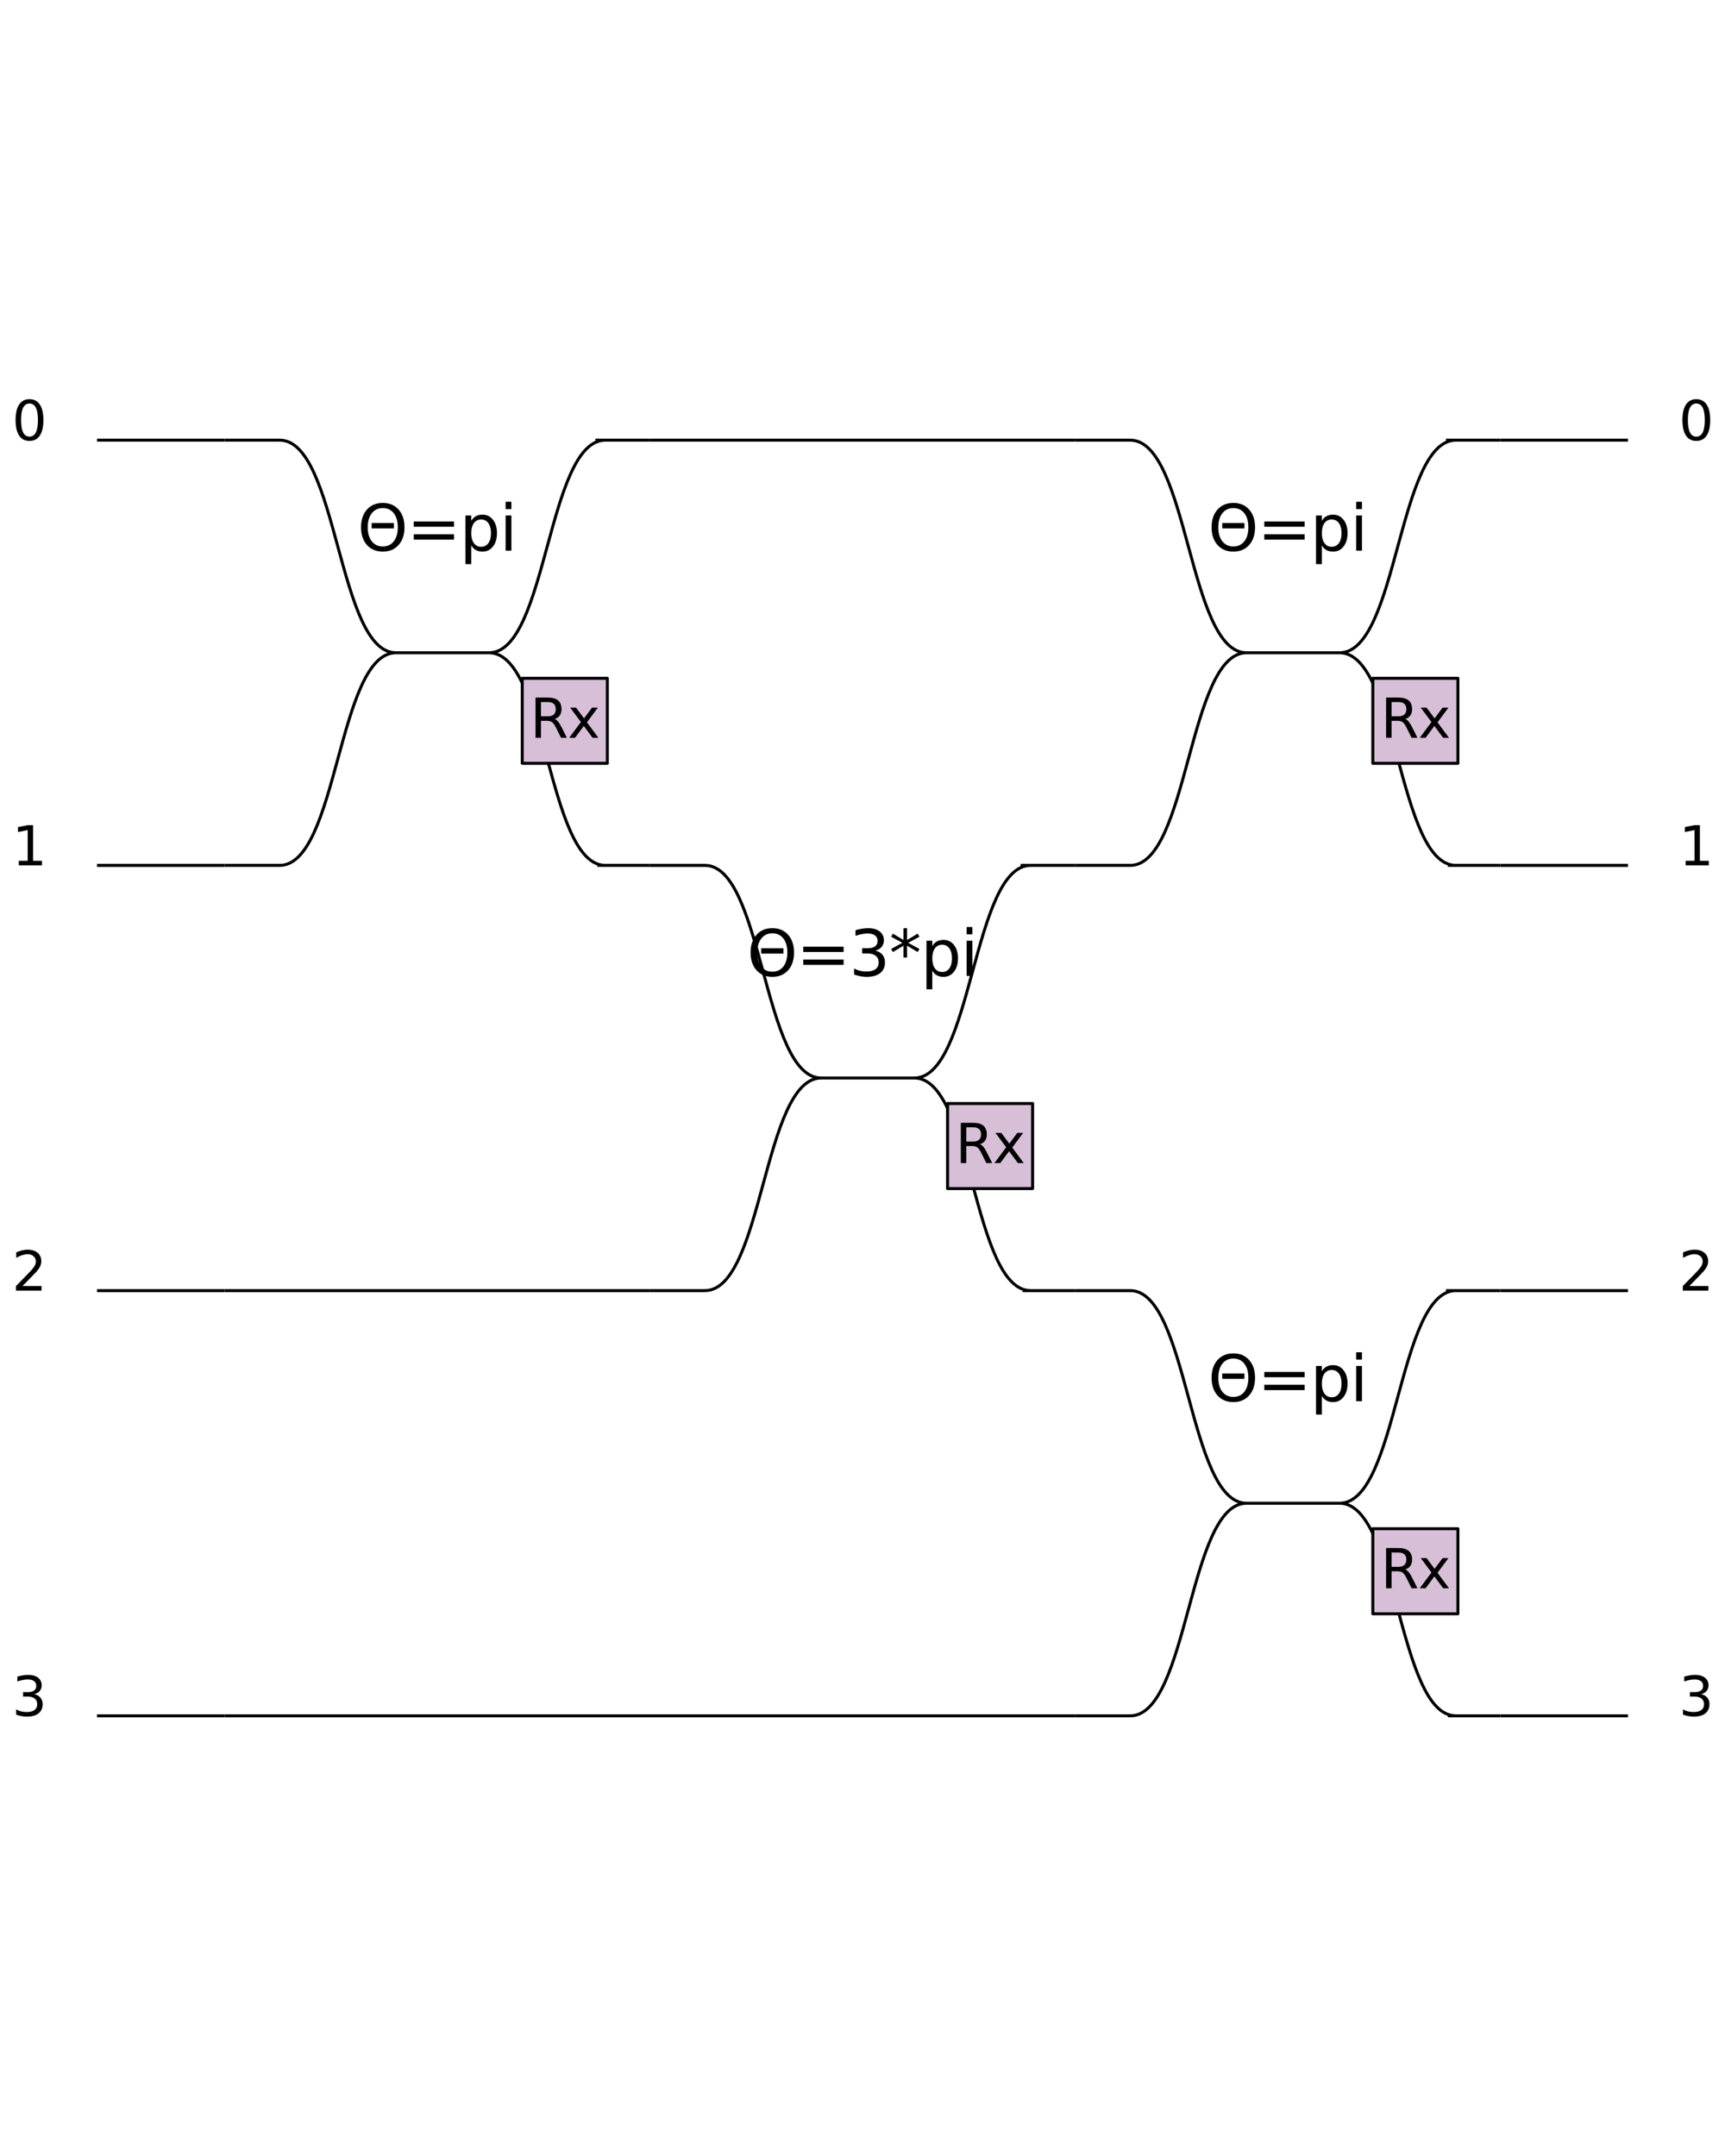 <?xml version="1.0" encoding="utf-8" standalone="no"?>
<!DOCTYPE svg PUBLIC "-//W3C//DTD SVG 1.1//EN"
  "http://www.w3.org/Graphics/SVG/1.1/DTD/svg11.dtd">
<svg xmlns:xlink="http://www.w3.org/1999/xlink" width="576pt" height="720pt" viewBox="0 0 576 720" xmlns="http://www.w3.org/2000/svg" version="1.1">
 <defs>
  <style type="text/css">*{stroke-linejoin: round; stroke-linecap: butt}</style>
 </defs>
 <g id="figure_1">
  <g id="patch_1">
   <path d="M 0 720
L 576 720
L 576 0
L 0 0
z
" style="fill: #ffffff"/>
  </g>
  <g id="axes_1">
   <g id="PatchCollection_1">
    <path d="M 32.387 146.99
L 74.989 146.99
" clip-path="url(#staticClipPath)" style="fill: none; stroke: #000000"/>
    <path d="M 32.387 288.997
L 74.989 288.997
" clip-path="url(#staticClipPath)" style="fill: none; stroke: #000000"/>
    <path d="M 32.387 431.004
L 74.989 431.004
" clip-path="url(#staticClipPath)" style="fill: none; stroke: #000000"/>
    <path d="M 32.387 573.011
L 74.989 573.011
" clip-path="url(#staticClipPath)" style="fill: none; stroke: #000000"/>
    <path d="M 93.371 146.99
C 112.84 146.99 112.752 217.993 132.221 217.993
M 132.224 217.993
C 112.752 217.993 112.84 288.996 93.371 288.996
M 132.224 217.993
L 163.301 217.993
M 163.301 217.993
C 182.773 217.993 182.685 146.99 202.154 146.99
M 163.301 217.993
C 182.773 217.993 182.685 288.996 202.154 288.996
M 74.989 146.99
L 93.45 146.99
M 93.453 288.996
L 74.989 288.996
M 199.452 288.996
L 216.996 288.996
M 198.812 146.989
L 216.996 146.989
" clip-path="url(#staticClipPath)" style="fill: none; stroke: #000000"/>
    <path d="M 174.394 226.514
L 202.796 226.514
L 202.796 254.915
L 174.394 254.915
z
" clip-path="url(#staticClipPath)" style="fill: #d8bfd8; stroke: #000000"/>
    <path d="M 74.989 431.004
L 216.996 431.004
" clip-path="url(#staticClipPath)" style="fill: none; stroke: #000000"/>
    <path d="M 235.378 288.997
C 254.847 288.997 254.76 360 274.228 360
M 274.231 360
C 254.759 360 254.847 431.003 235.378 431.003
M 274.231 360
L 305.308 360
M 305.308 360
C 324.78 360 324.692 288.997 344.161 288.997
M 305.308 360
C 324.78 360 324.692 431.003 344.161 431.003
M 216.996 288.997
L 235.457 288.997
M 235.46 431.003
L 216.996 431.003
M 341.459 431.003
L 359.004 431.003
M 340.819 288.996
L 359.004 288.996
" clip-path="url(#staticClipPath)" style="fill: none; stroke: #000000"/>
    <path d="M 316.401 368.521
L 344.803 368.521
L 344.803 396.922
L 316.401 396.922
z
" clip-path="url(#staticClipPath)" style="fill: #d8bfd8; stroke: #000000"/>
    <path d="M 216.996 146.99
L 359.004 146.99
" clip-path="url(#staticClipPath)" style="fill: none; stroke: #000000"/>
    <path d="M 377.385 146.99
C 396.854 146.99 396.767 217.993 416.235 217.993
M 416.238 217.993
C 396.766 217.993 396.854 288.996 377.385 288.996
M 416.238 217.993
L 447.315 217.993
M 447.315 217.993
C 466.787 217.993 466.699 146.99 486.168 146.99
M 447.315 217.993
C 466.787 217.993 466.699 288.996 486.168 288.996
M 359.004 146.99
L 377.464 146.99
M 377.467 288.996
L 359.004 288.996
M 483.466 288.996
L 501.011 288.996
M 482.826 146.989
L 501.011 146.989
" clip-path="url(#staticClipPath)" style="fill: none; stroke: #000000"/>
    <path d="M 458.409 226.514
L 486.81 226.514
L 486.81 254.915
L 458.409 254.915
z
" clip-path="url(#staticClipPath)" style="fill: #d8bfd8; stroke: #000000"/>
    <path d="M 74.989 573.011
L 359.004 573.011
" clip-path="url(#staticClipPath)" style="fill: none; stroke: #000000"/>
    <path d="M 377.385 431.004
C 396.854 431.004 396.767 502.007 416.235 502.007
M 416.238 502.007
C 396.766 502.007 396.854 573.01 377.385 573.01
M 416.238 502.007
L 447.315 502.007
M 447.315 502.007
C 466.787 502.007 466.699 431.004 486.168 431.004
M 447.315 502.007
C 466.787 502.007 466.699 573.01 486.168 573.01
M 359.004 431.004
L 377.464 431.004
M 377.467 573.01
L 359.004 573.01
M 483.466 573.01
L 501.011 573.01
M 482.826 431.003
L 501.011 431.003
" clip-path="url(#staticClipPath)" style="fill: none; stroke: #000000"/>
    <path d="M 458.409 510.528
L 486.81 510.528
L 486.81 538.929
L 458.409 538.929
z
" clip-path="url(#staticClipPath)" style="fill: #d8bfd8; stroke: #000000"/>
    <path d="M 501.011 146.99
L 543.613 146.99
" clip-path="url(#staticClipPath)" style="fill: none; stroke: #000000"/>
    <path d="M 501.011 288.997
L 543.613 288.997
" clip-path="url(#staticClipPath)" style="fill: none; stroke: #000000"/>
    <path d="M 501.011 431.004
L 543.613 431.004
" clip-path="url(#staticClipPath)" style="fill: none; stroke: #000000"/>
    <path d="M 501.011 573.011
L 543.613 573.011
" clip-path="url(#staticClipPath)" style="fill: none; stroke: #000000"/>
   </g>
   <g id="text_1">
    <!-- Θ=pi -->
    <g transform="translate(119.346 183.911)scale(0.21 -0.21)">
     <defs>
      <path id="DejaVuSans-398" d="M 1416 2750
L 3622 2750
L 3622 2219
L 1416 2219
L 1416 2750
z
M 2522 4238
Q 1834 4238 1431 3725
Q 1025 3213 1025 2328
Q 1025 1447 1429 934
Q 1834 422 2522 422
Q 3209 422 3613 934
Q 4013 1447 4013 2328
Q 4013 3213 3613 3725
Q 3209 4238 2522 4238
z
M 2522 4750
Q 3503 4750 4090 4092
Q 4678 3434 4678 2328
Q 4678 1225 4091 569
Q 3503 -91 2522 -91
Q 1538 -91 950 566
Q 359 1222 359 2328
Q 359 3434 950 4094
Q 1538 4750 2522 4750
z
" transform="scale(0.016)"/>
      <path id="DejaVuSans-3d" d="M 678 2906
L 4684 2906
L 4684 2381
L 678 2381
L 678 2906
z
M 678 1631
L 4684 1631
L 4684 1100
L 678 1100
L 678 1631
z
" transform="scale(0.016)"/>
      <path id="DejaVuSans-70" d="M 1159 525
L 1159 -1331
L 581 -1331
L 581 3500
L 1159 3500
L 1159 2969
Q 1341 3281 1617 3432
Q 1894 3584 2278 3584
Q 2916 3584 3314 3078
Q 3713 2572 3713 1747
Q 3713 922 3314 415
Q 2916 -91 2278 -91
Q 1894 -91 1617 61
Q 1341 213 1159 525
z
M 3116 1747
Q 3116 2381 2855 2742
Q 2594 3103 2138 3103
Q 1681 3103 1420 2742
Q 1159 2381 1159 1747
Q 1159 1113 1420 752
Q 1681 391 2138 391
Q 2594 391 2855 752
Q 3116 1113 3116 1747
z
" transform="scale(0.016)"/>
      <path id="DejaVuSans-69" d="M 603 3500
L 1178 3500
L 1178 0
L 603 0
L 603 3500
z
M 603 4863
L 1178 4863
L 1178 4134
L 603 4134
L 603 4863
z
" transform="scale(0.016)"/>
     </defs>
     <use xlink:href="#DejaVuSans-398"/>
     <use xlink:href="#DejaVuSans-3d" x="78.711"/>
     <use xlink:href="#DejaVuSans-70" x="162.5"/>
     <use xlink:href="#DejaVuSans-69" x="225.977"/>
    </g>
   </g>
   <g id="text_2">
    <!-- Rx -->
    <g transform="translate(177.015 246.395)scale(0.18 -0.18)">
     <defs>
      <path id="DejaVuSans-52" d="M 2841 2188
Q 3044 2119 3236 1894
Q 3428 1669 3622 1275
L 4263 0
L 3584 0
L 2988 1197
Q 2756 1666 2539 1819
Q 2322 1972 1947 1972
L 1259 1972
L 1259 0
L 628 0
L 628 4666
L 2053 4666
Q 2853 4666 3247 4331
Q 3641 3997 3641 3322
Q 3641 2881 3436 2590
Q 3231 2300 2841 2188
z
M 1259 4147
L 1259 2491
L 2053 2491
Q 2509 2491 2742 2702
Q 2975 2913 2975 3322
Q 2975 3731 2742 3939
Q 2509 4147 2053 4147
L 1259 4147
z
" transform="scale(0.016)"/>
      <path id="DejaVuSans-78" d="M 3513 3500
L 2247 1797
L 3578 0
L 2900 0
L 1881 1375
L 863 0
L 184 0
L 1544 1831
L 300 3500
L 978 3500
L 1906 2253
L 2834 3500
L 3513 3500
z
" transform="scale(0.016)"/>
     </defs>
     <use xlink:href="#DejaVuSans-52"/>
     <use xlink:href="#DejaVuSans-78" x="69.482"/>
    </g>
   </g>
   <g id="text_3">
    <!-- Θ=3*pi -->
    <g transform="translate(249.422 325.919)scale(0.21 -0.21)">
     <defs>
      <path id="DejaVuSans-33" d="M 2597 2516
Q 3050 2419 3304 2112
Q 3559 1806 3559 1356
Q 3559 666 3084 287
Q 2609 -91 1734 -91
Q 1441 -91 1130 -33
Q 819 25 488 141
L 488 750
Q 750 597 1062 519
Q 1375 441 1716 441
Q 2309 441 2620 675
Q 2931 909 2931 1356
Q 2931 1769 2642 2001
Q 2353 2234 1838 2234
L 1294 2234
L 1294 2753
L 1863 2753
Q 2328 2753 2575 2939
Q 2822 3125 2822 3475
Q 2822 3834 2567 4026
Q 2313 4219 1838 4219
Q 1578 4219 1281 4162
Q 984 4106 628 3988
L 628 4550
Q 988 4650 1302 4700
Q 1616 4750 1894 4750
Q 2613 4750 3031 4423
Q 3450 4097 3450 3541
Q 3450 3153 3228 2886
Q 3006 2619 2597 2516
z
" transform="scale(0.016)"/>
      <path id="DejaVuSans-2a" d="M 3009 3897
L 1888 3291
L 3009 2681
L 2828 2375
L 1778 3009
L 1778 1831
L 1422 1831
L 1422 3009
L 372 2375
L 191 2681
L 1313 3291
L 191 3897
L 372 4206
L 1422 3572
L 1422 4750
L 1778 4750
L 1778 3572
L 2828 4206
L 3009 3897
z
" transform="scale(0.016)"/>
     </defs>
     <use xlink:href="#DejaVuSans-398"/>
     <use xlink:href="#DejaVuSans-3d" x="78.711"/>
     <use xlink:href="#DejaVuSans-33" x="162.5"/>
     <use xlink:href="#DejaVuSans-2a" x="226.123"/>
     <use xlink:href="#DejaVuSans-70" x="276.123"/>
     <use xlink:href="#DejaVuSans-69" x="339.6"/>
    </g>
   </g>
   <g id="text_4">
    <!-- Rx -->
    <g transform="translate(319.022 388.402)scale(0.18 -0.18)">
     <use xlink:href="#DejaVuSans-52"/>
     <use xlink:href="#DejaVuSans-78" x="69.482"/>
    </g>
   </g>
   <g id="text_5">
    <!-- Θ=pi -->
    <g transform="translate(403.36 183.911)scale(0.21 -0.21)">
     <use xlink:href="#DejaVuSans-398"/>
     <use xlink:href="#DejaVuSans-3d" x="78.711"/>
     <use xlink:href="#DejaVuSans-70" x="162.5"/>
     <use xlink:href="#DejaVuSans-69" x="225.977"/>
    </g>
   </g>
   <g id="text_6">
    <!-- Rx -->
    <g transform="translate(461.029 246.395)scale(0.18 -0.18)">
     <use xlink:href="#DejaVuSans-52"/>
     <use xlink:href="#DejaVuSans-78" x="69.482"/>
    </g>
   </g>
   <g id="text_7">
    <!-- Θ=pi -->
    <g transform="translate(403.36 467.926)scale(0.21 -0.21)">
     <use xlink:href="#DejaVuSans-398"/>
     <use xlink:href="#DejaVuSans-3d" x="78.711"/>
     <use xlink:href="#DejaVuSans-70" x="162.5"/>
     <use xlink:href="#DejaVuSans-69" x="225.977"/>
    </g>
   </g>
   <g id="text_8">
    <!-- Rx -->
    <g transform="translate(461.029 530.409)scale(0.18 -0.18)">
     <use xlink:href="#DejaVuSans-52"/>
     <use xlink:href="#DejaVuSans-78" x="69.482"/>
    </g>
   </g>
   <g id="text_9">
    <!-- 0 -->
    <g transform="translate(560.562 146.99)scale(0.18 -0.18)">
     <defs>
      <path id="DejaVuSans-30" d="M 2034 4250
Q 1547 4250 1301 3770
Q 1056 3291 1056 2328
Q 1056 1369 1301 889
Q 1547 409 2034 409
Q 2525 409 2770 889
Q 3016 1369 3016 2328
Q 3016 3291 2770 3770
Q 2525 4250 2034 4250
z
M 2034 4750
Q 2819 4750 3233 4129
Q 3647 3509 3647 2328
Q 3647 1150 3233 529
Q 2819 -91 2034 -91
Q 1250 -91 836 529
Q 422 1150 422 2328
Q 422 3509 836 4129
Q 1250 4750 2034 4750
z
" transform="scale(0.016)"/>
     </defs>
     <use xlink:href="#DejaVuSans-30"/>
    </g>
   </g>
   <g id="text_10">
    <!-- 1 -->
    <g transform="translate(560.562 288.997)scale(0.18 -0.18)">
     <defs>
      <path id="DejaVuSans-31" d="M 794 531
L 1825 531
L 1825 4091
L 703 3866
L 703 4441
L 1819 4666
L 2450 4666
L 2450 531
L 3481 531
L 3481 0
L 794 0
L 794 531
z
" transform="scale(0.016)"/>
     </defs>
     <use xlink:href="#DejaVuSans-31"/>
    </g>
   </g>
   <g id="text_11">
    <!-- 2 -->
    <g transform="translate(560.562 431.004)scale(0.18 -0.18)">
     <defs>
      <path id="DejaVuSans-32" d="M 1228 531
L 3431 531
L 3431 0
L 469 0
L 469 531
Q 828 903 1448 1529
Q 2069 2156 2228 2338
Q 2531 2678 2651 2914
Q 2772 3150 2772 3378
Q 2772 3750 2511 3984
Q 2250 4219 1831 4219
Q 1534 4219 1204 4116
Q 875 4013 500 3803
L 500 4441
Q 881 4594 1212 4672
Q 1544 4750 1819 4750
Q 2544 4750 2975 4387
Q 3406 4025 3406 3419
Q 3406 3131 3298 2873
Q 3191 2616 2906 2266
Q 2828 2175 2409 1742
Q 1991 1309 1228 531
z
" transform="scale(0.016)"/>
     </defs>
     <use xlink:href="#DejaVuSans-32"/>
    </g>
   </g>
   <g id="text_12">
    <!-- 3 -->
    <g transform="translate(560.562 573.011)scale(0.18 -0.18)">
     <use xlink:href="#DejaVuSans-33"/>
    </g>
   </g>
   <g id="text_13">
    <!-- 0 -->
    <g transform="translate(3.986 146.99)scale(0.18 -0.18)">
     <use xlink:href="#DejaVuSans-30"/>
    </g>
   </g>
   <g id="text_14">
    <!-- 1 -->
    <g transform="translate(3.986 288.997)scale(0.18 -0.18)">
     <use xlink:href="#DejaVuSans-31"/>
    </g>
   </g>
   <g id="text_15">
    <!-- 2 -->
    <g transform="translate(3.986 431.004)scale(0.18 -0.18)">
     <use xlink:href="#DejaVuSans-32"/>
    </g>
   </g>
   <g id="text_16">
    <!-- 3 -->
    <g transform="translate(3.986 573.011)scale(0.18 -0.18)">
     <use xlink:href="#DejaVuSans-33"/>
    </g>
   </g>
  </g>
 </g>
 <defs>
  <clipPath id="staticClipPath">
   <rect x="13.055" y="10.8" width="549.891" height="698.4"/>
  </clipPath>
 </defs>
</svg>

